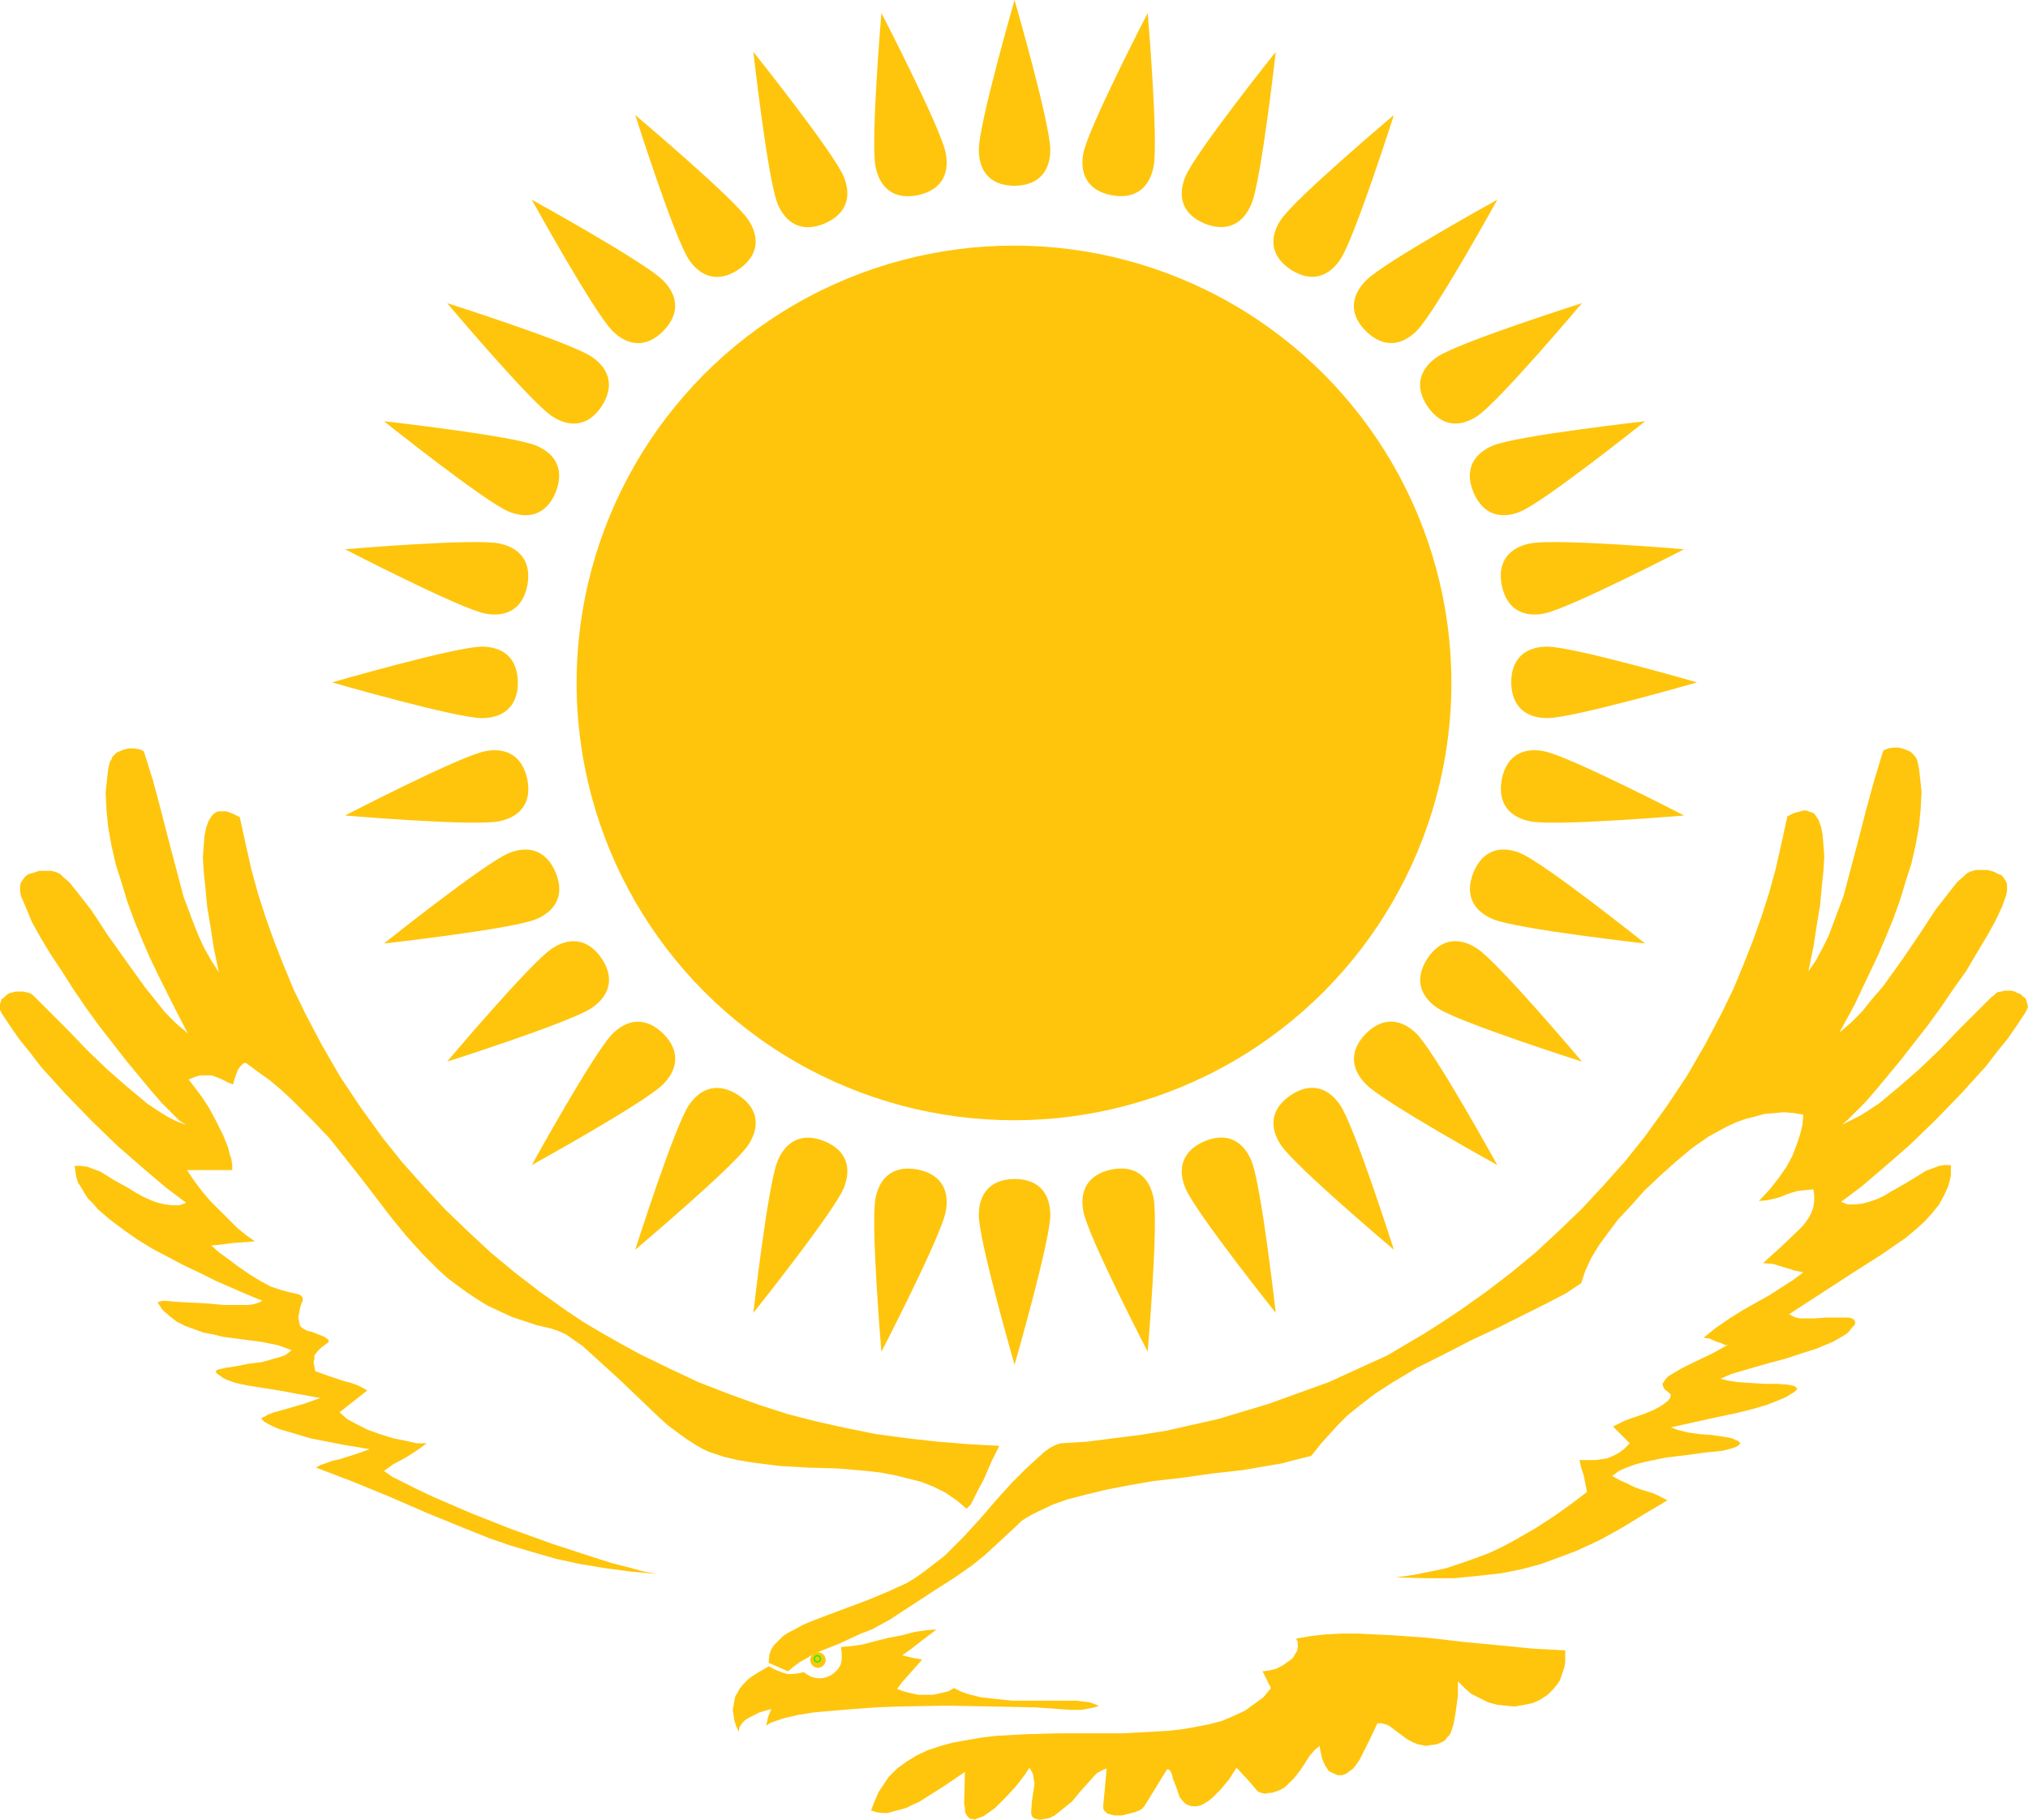 <?xml version="1.0" encoding="UTF-8" standalone="no"?>
<!-- Created with Inkscape (http://www.inkscape.org/) -->
<svg
   xmlns:svg="http://www.w3.org/2000/svg"
   xmlns="http://www.w3.org/2000/svg"
   xmlns:xlink="http://www.w3.org/1999/xlink"
   version="1.0"
   width="624"
   height="560"
   id="Kazakhstan_svg">
  <desc
     id="desc4286">Flag of the Republic of Kazakhstan</desc>
  <defs
     id="defs4288">
    <path
       d="M 0,-76.45 C 4,-76.5 5.5,-79 5.5,-82 C 5.5,-86 0,-105.05 0,-105.05 C 0,-105.05 -5.5,-86 -5.5,-82 C -5.5,-79 -4,-76.45 0,-76.45 L 0,-76.45 z"
       id="be" />
    <path
       d="M -1,15 C -1,5 8,-0.14 15.072,-0.14 C 24.6,-0.14 29.673,5.543 29.673,12.982 C 29.673,17.199 28.899,19.845 26.95,23.881 C 26.95,23.881 11.232,56.487 5.114,69.099 C 4.351,70.672 4.104,72.462 4.104,75.087 C 4.104,79.141 8.046,82.455 12.179,82.556 C 15.946,82.65 20.051,79.052 20.051,74.953 C 20.051,69.973 17.462,67.753 14.803,67.753 C 11.531,67.753 10.228,69.095 10.228,71.387 C 10.228,72.983 11.001,73.674 12.112,73.674 C 14.918,73.674 14.13,69.906 14.13,69.906 C 15.524,70.211 16.669,71.631 16.014,73.405 C 17.034,73.632 17.989,74.166 18.739,75.02 C 17.987,75.748 17.124,76.309 16.014,76.5 C 16.671,78.665 15.793,79.722 13.895,80.167 C 14.278,79.335 14.291,78.569 14.164,77.846 C 11.175,78.694 6.594,77.345 6.594,72.194 C 6.594,67.08 10.152,62.774 16.822,63.85 C 15.235,63.094 14.428,61.545 14.265,59.813 C 15.476,60.284 16.822,60.352 16.822,60.352 C 16.042,58.98 14.958,57.797 15.005,55.103 C 16.242,55.664 17.39,56.703 18.975,56.045 C 16.487,51.163 19.543,44.447 27.318,42.857 C 24.473,46.184 23.079,49.777 23.079,53.354 C 23.079,64.945 26.309,66.893 26.309,74.953 C 26.309,78.324 24.571,81.966 21.128,84.44 L 21.128,84.305 C 23.404,84.913 24.862,86.031 25.7,87.55 C 20.5,89.021 12.941,88.994 8.882,87.401 C 4.216,86.862 0.96,83.291 0,81.479 C -0.96,79.668 -2.824,73.115 0,67.215 C 3.09,60.758 17.661,29.938 22.204,20.249 C 23.168,18.194 23.752,16.015 23.752,13.655 C 23.752,7.72 18.302,5.648 15.207,5.648 C 11.506,5.648 7.738,8.46 7.738,11.973 C 7.738,14.198 8.949,15.539 10.699,15.539 C 14.882,15.539 14.628,11.989 13.794,9.752 C 16.397,10.92 17.91,13.004 17.494,15.203 C 18.968,15.404 20.371,16.101 21.666,17.558 C 20.647,18.841 19.405,19.811 17.494,19.845 C 18.329,23.255 16.04,24.697 13.794,25.497 C 14.504,22.995 14.971,20.114 10.699,20.114 C 7.584,20.114 5.131,19.576 3.701,17.558 C 3.617,20.249 3.364,30.88 3.364,30.88 C 3.185,34.875 8.725,34.761 12.246,33.572 C 10.917,38.173 8.192,40.661 1.884,40.031 C 3.415,40.67 5.046,42.107 5.046,44.876 C 5.046,48.623 2,52.773 0,54 L -1,15 z"
       id="orn" />
    <path
       d="M 0,-35.599 C 0,-35.599 4.753,-39.583 6.367,-37.585 C 8.963,-34.37 -1.615,-18.36 -1.615,-12.721 C -1.615,-3.466 4.575,-0.95 12.219,0.372 C 17.348,1.258 25.7,0 25.7,0 C 24.127,-2.108 23.105,-2.729 20.455,-2.898 C 23.405,-4.425 26.409,-7.742 26.409,-12.905 C 26.409,-20.867 23.123,-24.148 23.123,-33.123 C 23.123,-38.103 27.216,-44.441 27.216,-44.441 C 19.982,-43.719 16.396,-37.036 18.436,-31.696 C 17.285,-31.531 16.239,-31.789 15.341,-32.638 C 14.812,-31.158 15.648,-29.44 16.767,-27.959 C 15.865,-27.479 15.203,-27.767 13.767,-28.063 C 13.903,-26.537 14.82,-24.917 17.061,-23.392 C 10.557,-25.076 6.555,-20.554 6.555,-15.82 C 6.555,-12.245 9.067,-9.682 11.522,-9.682 C 12.315,-9.682 13.481,-10.008 14.138,-10.497 C 14.602,-9.513 14.363,-8.196 13.885,-7.212 C 15.685,-7.687 16.827,-8.753 16.014,-10.972 C 17.396,-11.099 18.496,-11.564 19.244,-12.452 C 18.486,-13.42 17.336,-13.978 16.014,-13.932 C 17.021,-16.004 15.899,-17.164 14.265,-18.104 C 14.265,-18.104 15.304,-13.932 12.65,-13.932 C 11.456,-13.932 10.369,-14.32 10.369,-16.075 C 10.369,-17.603 11.708,-19.719 14.803,-19.585 C 17.898,-19.45 20.407,-17.456 20.407,-12.527 C 20.407,-7.98 16.731,-5.719 11.887,-5.573 C 7.518,-5.438 4.221,-7.799 4.221,-12.295 C 4.221,-18.278 12.88,-31.916 12.88,-37.249 C 12.88,-41.25 9.273,-43.483 5.744,-43.483 C 1.169,-43.483 -2.691,-38.963 -2.691,-38.963 L 0,-35.599 z"
       id="uorn" />
  </defs>
  <use
     transform="matrix(1.961,0.39,-0.39,1.961,312.171,210)"
     id="use3938"
     style="fill:#fec50c;fill-opacity:1"
     x="0"
     y="0"
     width="1000"
     height="500"
     xlink:href="#be" />
  <use
     transform="matrix(1.847,0.765,-0.765,1.847,312.171,210)"
     id="use3940"
     style="fill:#fec50c;fill-opacity:1"
     x="0"
     y="0"
     width="1000"
     height="500"
     xlink:href="#be" />
  <use
     transform="matrix(1.662,1.111,-1.111,1.662,312.171,210)"
     id="use3942"
     style="fill:#fec50c;fill-opacity:1"
     x="0"
     y="0"
     width="1000"
     height="500"
     xlink:href="#be" />
  <use
     transform="matrix(1.414,1.414,-1.414,1.414,312.171,210)"
     id="use3944"
     style="fill:#fec50c;fill-opacity:1"
     x="0"
     y="0"
     width="1000"
     height="500"
     xlink:href="#be" />
  <use
     transform="matrix(1.111,1.662,-1.662,1.111,312.171,210)"
     id="use3946"
     style="fill:#fec50c;fill-opacity:1"
     x="0"
     y="0"
     width="1000"
     height="500"
     xlink:href="#be" />
  <use
     transform="matrix(0.765,1.847,-1.847,0.765,312.171,210)"
     id="use3948"
     style="fill:#fec50c;fill-opacity:1"
     x="0"
     y="0"
     width="1000"
     height="500"
     xlink:href="#be" />
  <use
     transform="matrix(0.39,1.961,-1.961,0.39,312.171,210)"
     id="use3950"
     style="fill:#fec50c;fill-opacity:1"
     x="0"
     y="0"
     width="1000"
     height="500"
     xlink:href="#be" />
  <use
     transform="matrix(0,1.999,-1.999,0,312.171,210)"
     id="use3952"
     style="fill:#fec50c;fill-opacity:1"
     x="0"
     y="0"
     width="1000"
     height="500"
     xlink:href="#be" />
  <use
     transform="matrix(-0.39,1.961,-1.961,-0.39,312.171,210)"
     id="use3954"
     style="fill:#fec50c;fill-opacity:1"
     x="0"
     y="0"
     width="1000"
     height="500"
     xlink:href="#be" />
  <use
     transform="matrix(-0.765,1.847,-1.847,-0.765,312.171,210)"
     id="use3956"
     style="fill:#fec50c;fill-opacity:1"
     x="0"
     y="0"
     width="1000"
     height="500"
     xlink:href="#be" />
  <use
     transform="matrix(-1.111,1.662,-1.662,-1.111,312.171,210)"
     id="use3958"
     style="fill:#fec50c;fill-opacity:1"
     x="0"
     y="0"
     width="1000"
     height="500"
     xlink:href="#be" />
  <use
     transform="matrix(-1.414,1.414,-1.414,-1.414,312.171,210)"
     id="use3960"
     style="fill:#fec50c;fill-opacity:1"
     x="0"
     y="0"
     width="1000"
     height="500"
     xlink:href="#be" />
  <use
     transform="matrix(-1.662,1.111,-1.111,-1.662,312.171,210)"
     id="use3962"
     style="fill:#fec50c;fill-opacity:1"
     x="0"
     y="0"
     width="1000"
     height="500"
     xlink:href="#be" />
  <use
     transform="matrix(-1.847,0.765,-0.765,-1.847,312.171,210)"
     id="use3964"
     style="fill:#fec50c;fill-opacity:1"
     x="0"
     y="0"
     width="1000"
     height="500"
     xlink:href="#be" />
  <use
     transform="matrix(-1.662,-1.111,1.111,-1.662,312.171,210)"
     id="use3974"
     style="fill:#fec50c;fill-opacity:1"
     x="0"
     y="0"
     width="1000"
     height="500"
     xlink:href="#be" />
  <use
     transform="matrix(-1.414,-1.414,1.414,-1.414,312.171,210)"
     id="use3976"
     style="fill:#fec50c;fill-opacity:1"
     x="0"
     y="0"
     width="1000"
     height="500"
     xlink:href="#be" />
  <use
     transform="matrix(-1.111,-1.662,1.662,-1.111,312.171,210)"
     id="use3978"
     style="fill:#fec50c;fill-opacity:1"
     x="0"
     y="0"
     width="1000"
     height="500"
     xlink:href="#be" />
  <use
     transform="matrix(-0.765,-1.847,1.847,-0.765,312.171,210)"
     id="use3980"
     style="fill:#fec50c;fill-opacity:1"
     x="0"
     y="0"
     width="1000"
     height="500"
     xlink:href="#be" />
  <use
     transform="matrix(-0.39,-1.961,1.961,-0.39,312.171,210)"
     id="use3982"
     style="fill:#fec50c;fill-opacity:1"
     x="0"
     y="0"
     width="1000"
     height="500"
     xlink:href="#be" />
  <use
     transform="matrix(0,-1.999,1.999,0,312.171,210)"
     id="use3984"
     style="fill:#fec50c;fill-opacity:1"
     x="0"
     y="0"
     width="1000"
     height="500"
     xlink:href="#be" />
  <use
     transform="matrix(0.39,-1.961,1.961,0.39,312.171,210)"
     id="use3986"
     style="fill:#fec50c;fill-opacity:1"
     x="0"
     y="0"
     width="1000"
     height="500"
     xlink:href="#be" />
  <use
     transform="matrix(0.765,-1.847,1.847,0.765,312.171,210)"
     id="use3988"
     style="fill:#fec50c;fill-opacity:1"
     x="0"
     y="0"
     width="1000"
     height="500"
     xlink:href="#be" />
  <use
     transform="matrix(1.111,-1.662,1.662,1.111,312.171,210)"
     id="use3990"
     style="fill:#fec50c;fill-opacity:1"
     x="0"
     y="0"
     width="1000"
     height="500"
     xlink:href="#be" />
  <use
     transform="matrix(1.414,-1.414,1.414,1.414,312.171,210)"
     id="use3992"
     style="fill:#fec50c;fill-opacity:1"
     x="0"
     y="0"
     width="1000"
     height="500"
     xlink:href="#be" />
  <circle
     cx="0"
     cy="0"
     r="68.7"
     transform="matrix(1.959,0,0,1.959,312,210.171)"
     id="circle3934"
     style="fill:#fec50c;fill-opacity:1" />
  <use
     transform="matrix(1.999,0,0,1.999,312.171,210)"
     id="use3936"
     style="fill:#fec50c;fill-opacity:1"
     x="0"
     y="0"
     width="1000"
     height="500"
     xlink:href="#be" />
  <use
     transform="matrix(-1.961,0.39,-0.39,-1.961,312.171,210)"
     id="use3966"
     style="fill:#fec50c;fill-opacity:1"
     x="0"
     y="0"
     width="1000"
     height="500"
     xlink:href="#be" />
  <use
     transform="matrix(-1.999,0,0,-1.999,312.171,210)"
     id="use3968"
     style="fill:#fec50c;fill-opacity:1"
     x="0"
     y="0"
     width="1000"
     height="500"
     xlink:href="#be" />
  <use
     transform="matrix(-1.961,-0.39,0.39,-1.961,312.171,210)"
     id="use3970"
     style="fill:#fec50c;fill-opacity:1"
     x="0"
     y="0"
     width="1000"
     height="500"
     xlink:href="#be" />
  <use
     transform="matrix(-1.847,-0.765,0.765,-1.847,312.171,210)"
     id="use3972"
     style="fill:#fec50c;fill-opacity:1"
     x="0"
     y="0"
     width="1000"
     height="500"
     xlink:href="#be" />
  <use
     transform="matrix(1.662,-1.111,1.111,1.662,312.171,210)"
     id="use3994"
     style="fill:#fec50c;fill-opacity:1"
     x="0"
     y="0"
     width="1000"
     height="500"
     xlink:href="#be" />
  <use
     transform="matrix(1.847,-0.765,0.765,1.847,312.171,210)"
     id="use3996"
     style="fill:#fec50c;fill-opacity:1"
     x="0"
     y="0"
     width="1000"
     height="500"
     xlink:href="#be" />
  <use
     transform="matrix(1.961,-0.39,0.39,1.961,312.171,210)"
     id="use3998"
     style="fill:#fec50c;fill-opacity:1"
     x="0"
     y="0"
     width="1000"
     height="500"
     xlink:href="#be" />
  <path
     d="M 307.486,444.951 L 305.164,449.594 L 302.584,455.527 L 301.037,458.365 L 299.747,460.944 L 298.715,463.008 L 297.425,464.298 L 294.33,461.718 L 290.976,459.396 L 287.365,457.591 L 283.496,456.043 L 279.368,455.011 L 275.241,453.979 L 271.114,453.205 L 266.728,452.69 L 257.7,451.916 L 248.671,451.658 L 239.901,451.142 L 231.646,450.11 L 227.003,449.336 L 222.618,448.304 L 220.296,447.53 L 217.974,446.757 L 215.911,445.725 L 214.105,444.693 L 211.267,442.887 L 208.43,440.823 L 205.334,438.502 L 202.497,435.922 L 196.564,430.247 L 190.631,424.572 L 184.698,419.155 L 179.281,414.254 L 176.701,412.448 L 174.122,410.642 L 171.8,409.611 L 169.478,408.837 L 165.093,407.805 L 161.224,406.515 L 157.354,405.225 L 153.485,403.42 L 150.131,401.872 L 146.778,399.808 L 143.683,397.745 L 140.845,395.681 L 137.749,393.359 L 135.17,391.038 L 132.59,388.458 L 130.011,385.878 L 125.11,380.461 L 120.466,374.786 L 111.18,362.662 L 101.377,350.28 L 95.702,344.347 L 89.769,338.414 L 86.416,335.319 L 83.062,332.481 L 79.451,329.902 L 75.582,327.064 L 74.808,327.322 L 74.034,328.096 L 73.26,329.128 L 72.744,330.418 L 71.97,332.739 L 71.712,333.771 L 69.907,332.997 L 68.359,332.223 L 66.553,331.449 L 65.005,330.933 L 61.652,330.933 L 59.846,331.449 L 58.041,332.223 L 59.846,334.545 L 62.168,337.64 L 64.489,341.252 L 66.553,345.121 L 68.617,349.248 L 70.165,353.118 L 70.68,355.181 L 71.196,356.729 L 71.454,358.535 L 71.454,360.083 L 68.617,360.083 L 57.525,360.083 L 59.588,363.178 L 61.91,366.274 L 64.489,369.369 L 67.327,372.207 L 70.165,375.044 L 73.002,377.882 L 75.84,380.203 L 78.419,382.009 L 75.582,382.267 L 71.712,382.525 L 67.843,383.041 L 65.005,383.299 L 67.327,385.363 L 70.165,387.426 L 73.26,389.748 L 76.613,392.069 L 79.967,394.133 L 83.32,395.939 L 86.416,396.971 L 89.253,397.745 L 90.543,398.002 L 91.575,398.26 L 92.349,398.518 L 92.865,399.034 L 93.123,399.292 L 93.123,400.324 L 92.865,400.84 L 92.349,402.388 L 92.091,403.936 L 91.833,404.967 L 91.833,405.741 L 92.091,407.031 L 92.349,408.063 L 92.865,408.579 L 93.639,409.095 L 94.671,409.611 L 95.96,409.869 L 97.25,410.384 L 98.54,410.9 L 99.83,411.416 L 100.862,412.19 L 101.119,412.448 L 101.119,412.964 L 100.862,413.222 L 99.83,413.996 L 98.798,414.77 L 97.766,415.802 L 96.734,417.091 L 96.734,418.123 L 96.476,419.155 L 96.734,420.445 L 96.992,421.993 L 101.377,423.54 L 106.021,425.088 L 108.084,425.604 L 110.148,426.378 L 111.696,427.152 L 112.986,427.926 L 104.473,434.632 L 106.795,436.696 L 109.632,438.244 L 113.243,440.05 L 116.855,441.339 L 120.982,442.629 L 124.852,443.403 L 128.205,444.177 L 131.301,444.177 L 128.463,446.241 L 124.852,448.562 L 120.982,450.626 L 118.145,452.69 L 120.724,454.495 L 124.336,456.301 L 128.463,458.365 L 133.364,460.686 L 144.714,465.587 L 157.096,470.489 L 169.994,475.132 L 182.634,479.259 L 188.309,481.065 L 193.468,482.355 L 198.112,483.644 L 202.239,484.418 L 193.984,483.644 L 186.246,482.613 L 178.507,481.323 L 171.284,479.775 L 164.061,477.711 L 157.096,475.648 L 150.389,473.326 L 143.94,470.747 L 131.301,465.587 L 119.434,460.428 L 113.759,458.107 L 108.084,455.785 L 102.667,453.721 L 97.25,451.658 L 98.54,450.884 L 100.088,450.368 L 102.151,449.594 L 104.473,449.078 L 109.374,447.53 L 113.759,445.983 L 106.021,444.693 L 95.444,442.629 L 90.285,441.081 L 85.9,439.792 L 84.094,439.018 L 82.546,438.244 L 81.257,437.47 L 80.483,436.696 L 80.483,436.438 L 80.741,436.18 L 81.515,435.922 L 82.289,435.406 L 84.352,434.632 L 87.19,433.859 L 93.381,432.053 L 98.54,430.247 L 85.9,427.926 L 76.098,426.378 L 72.486,425.604 L 69.649,424.572 L 68.617,424.056 L 67.585,423.282 L 66.811,422.766 L 66.295,421.993 L 67.069,421.477 L 69.391,420.961 L 72.744,420.445 L 76.613,419.671 L 80.741,419.155 L 84.352,418.123 L 86.158,417.607 L 87.706,417.091 L 88.737,416.317 L 89.769,415.544 L 87.706,414.77 L 85.642,413.996 L 83.062,413.48 L 80.483,412.964 L 74.55,412.19 L 68.617,411.416 L 65.521,410.642 L 62.684,410.127 L 59.846,409.095 L 57.009,408.063 L 54.429,406.773 L 52.107,404.967 L 50.044,403.162 L 48.496,400.84 L 49.012,400.582 L 50.044,400.324 L 51.334,400.324 L 53.397,400.582 L 58.041,400.84 L 63.2,401.098 L 68.875,401.614 L 76.098,401.614 L 78.161,401.356 L 79.709,400.84 L 80.741,400.324 L 74.55,397.745 L 66.295,394.133 L 61.652,391.811 L 56.751,389.49 L 51.85,386.91 L 46.948,384.331 L 42.305,381.493 L 37.92,378.398 L 33.792,375.302 L 30.181,372.207 L 28.633,370.401 L 27.086,368.853 L 26.054,367.305 L 25.022,365.5 L 23.99,363.952 L 23.474,362.146 L 23.216,360.599 L 22.958,358.793 L 24.764,358.793 L 26.828,359.051 L 28.891,359.825 L 30.955,360.599 L 35.082,363.178 L 39.725,365.758 L 41.789,367.048 L 44.111,368.337 L 46.432,369.369 L 48.496,370.143 L 50.818,370.659 L 52.881,370.917 L 55.203,370.917 L 57.267,370.143 L 51.076,365.5 L 44.111,359.567 L 36.114,352.602 L 28.117,344.863 L 20.121,336.609 L 12.64,328.354 L 9.286,323.969 L 5.933,319.841 L 3.095,315.714 L 0.516,311.845 L 0,310.813 L 0,309.007 L 0.258,308.233 L 0.516,307.459 L 1.29,306.943 L 2.064,306.169 L 2.838,305.654 L 3.869,305.396 L 4.901,305.138 L 6.965,305.138 L 8.255,305.396 L 9.286,305.654 L 10.318,306.427 L 11.092,307.201 L 15.735,311.845 L 21.153,317.262 L 26.828,323.195 L 33.019,329.128 L 39.21,334.545 L 45.401,339.704 L 48.496,341.768 L 51.334,343.573 L 54.429,345.121 L 57.267,346.153 L 55.203,344.863 L 52.881,342.542 L 49.786,339.446 L 46.432,335.577 L 38.952,326.548 L 30.697,315.972 L 26.57,310.297 L 22.7,304.622 L 19.089,298.947 L 15.477,293.53 L 12.382,288.37 L 9.802,283.727 L 7.997,279.342 L 6.449,275.73 L 6.191,274.441 L 6.191,272.377 L 6.449,271.603 L 6.965,270.829 L 7.481,270.055 L 7.997,269.539 L 8.771,269.024 L 10.576,268.508 L 12.124,267.992 L 15.735,267.992 L 16.767,268.25 L 17.541,268.508 L 18.573,269.024 L 19.347,269.797 L 21.41,271.603 L 23.474,274.183 L 28.117,280.116 L 33.019,287.597 L 38.694,295.593 L 44.627,303.848 L 47.722,307.717 L 50.818,311.587 L 54.171,314.94 L 57.783,318.036 L 53.397,309.523 L 48.496,299.721 L 45.916,294.303 L 43.595,288.886 L 41.273,283.211 L 39.21,277.536 L 37.404,271.603 L 35.598,265.928 L 34.308,260.253 L 33.277,254.578 L 32.761,249.161 L 32.503,244.002 L 32.761,241.422 L 33.019,239.1 L 33.277,236.779 L 33.792,234.457 L 34.308,233.683 L 34.566,232.909 L 35.34,232.136 L 35.856,231.62 L 37.662,230.846 L 39.468,230.33 L 41.273,230.33 L 42.821,230.588 L 43.595,230.846 L 44.111,231.104 L 44.369,231.62 L 44.627,232.394 L 47.206,240.648 L 49.528,249.419 L 51.85,258.447 L 54.171,267.218 L 56.493,275.988 L 59.588,284.243 L 61.136,288.112 L 62.942,291.982 L 65.005,295.593 L 67.327,299.205 L 65.779,291.724 L 64.747,285.017 L 63.716,278.826 L 63.2,273.151 L 62.684,268.25 L 62.426,263.864 L 62.684,260.253 L 62.942,257.158 L 63.458,254.578 L 64.231,252.514 L 64.747,251.74 L 65.263,250.967 L 65.779,250.451 L 66.553,249.935 L 67.327,249.677 L 69.649,249.677 L 71.712,250.451 L 73.776,251.482 L 75.582,259.737 L 77.387,267.734 L 79.451,275.215 L 81.773,282.437 L 84.352,289.66 L 87.19,296.883 L 90.285,304.364 L 93.897,311.845 L 96.476,316.746 L 99.056,321.647 L 101.893,326.548 L 104.731,331.449 L 107.826,336.093 L 110.922,340.736 L 114.275,345.379 L 117.629,350.022 L 123.82,357.761 L 130.269,364.984 L 136.976,372.207 L 143.94,378.914 L 151.163,385.62 L 158.644,391.811 L 166.383,397.745 L 174.379,403.42 L 179.797,407.031 L 185.472,410.384 L 191.405,413.738 L 197.08,416.833 L 206.108,421.219 L 214.879,425.346 L 224.165,428.957 L 233.452,432.311 L 242.222,435.148 L 251.251,437.47 L 260.537,439.534 L 269.566,441.339 L 279.11,442.629 L 288.397,443.661 L 297.941,444.435 L 307.486,444.951"
     id="path13"
     style="fill:#fec50c;fill-opacity:1;fill-rule:evenodd;stroke:none" />
  <path
     d="M 330.96,523.37 L 335.345,523.886 L 337.409,524.66 L 337.925,524.918 L 337.925,525.176 L 337.409,525.176 L 336.893,525.434 L 332.766,526.208 L 329.412,526.208 L 318.578,525.434 L 305.422,525.176 L 291.234,524.918 L 276.531,525.176 L 269.566,525.434 L 262.601,525.95 L 256.41,526.465 L 250.477,526.981 L 245.576,527.755 L 241.191,528.787 L 239.643,529.303 L 238.095,529.819 L 236.805,530.335 L 235.773,531.109 L 236.289,528.529 L 237.321,525.95 L 235.515,526.465 L 233.71,526.981 L 232.162,527.755 L 230.614,528.529 L 229.325,529.303 L 228.293,530.335 L 227.519,531.625 L 227.261,532.914 L 226.487,531.109 L 225.971,529.561 L 225.713,527.755 L 225.455,526.208 L 225.713,524.918 L 225.971,523.37 L 226.229,522.08 L 227.003,520.79 L 227.519,519.759 L 228.551,518.469 L 229.582,517.437 L 230.614,516.405 L 233.452,514.599 L 236.547,512.794 C 238.219,513.808 240.098,514.542 241.964,515.115 C 243.583,515.33 245.508,515.068 247.382,514.599 C 250.53,517.372 254.74,517.03 257.442,514.083 C 257.935,513.546 258.53,512.722 258.732,512.02 C 259.158,510.532 259.076,508.583 258.732,506.861 L 261.827,506.603 L 265.439,506.087 L 269.308,505.055 L 273.435,504.023 L 277.563,503.249 L 281.432,502.217 L 285.043,501.702 L 288.139,501.444 L 286.849,502.475 L 283.754,504.797 L 280.142,507.635 L 277.563,509.44 L 280.916,510.214 L 283.754,510.73 L 281.69,513.052 L 279.626,515.373 L 277.563,517.695 L 276.015,519.759 L 278.078,520.532 L 280.142,521.048 L 282.464,521.564 L 287.107,521.564 L 289.429,521.048 L 291.75,520.532 L 293.556,519.501 L 295.62,520.532 L 297.683,521.306 L 299.747,521.822 L 301.811,522.338 L 306.454,522.854 L 311.355,523.37 L 330.96,523.37"
     id="path17"
     style="fill:#fec50c;fill-opacity:1;fill-rule:evenodd;stroke:none" />
  <path
     d="M 251.767,508.666 L 252.541,508.924 L 253.315,509.182 L 253.573,509.956 L 253.83,510.73 L 253.573,511.504 L 253.315,512.278 L 252.541,512.794 L 250.735,512.794 L 250.219,512.278 L 249.703,511.504 L 249.445,510.73 L 249.703,509.956 L 250.219,509.182 L 250.735,508.924 L 251.767,508.666"
     id="path21"
     style="fill:#fec50c;fill-opacity:1;fill-rule:evenodd;stroke:none" />
  <path
     d="M 251.509,509.698 L 252.025,509.956 L 252.283,510.472 L 252.025,510.988 L 251.509,511.246 L 250.993,510.988 L 250.735,510.472 L 250.993,509.956 L 251.509,509.698"
     id="path25"
     style="fill:#fec50c;fill-opacity:1;fill-rule:evenodd;stroke:none" />
  <path
     d="M 251.677,513.251 C 250.371,513.252 249.311,512.193 249.311,510.887 C 249.311,509.58 250.371,508.521 251.677,508.522 C 252.984,508.521 254.043,509.58 254.043,510.887 C 254.043,512.193 252.984,513.252 251.677,513.251 z"
     id="path3166"
     style="fill:#fec50c;fill-opacity:1;stroke:none;stroke-opacity:1" />
  <path
     d="M 443.945,536.01 L 442.14,536.784 L 440.334,537.042 L 438.786,537.3 L 437.496,537.042 L 436.207,536.784 L 434.917,536.268 L 433.885,535.752 L 432.595,534.978 L 430.532,533.43 L 428.468,531.883 L 427.436,531.109 L 426.146,530.593 L 425.114,530.335 L 423.825,530.335 L 421.503,535.236 L 418.408,541.427 L 417.376,542.975 L 416.344,544.265 L 415.312,545.038 L 414.28,545.812 L 412.99,546.328 L 411.701,546.328 L 410.411,545.812 L 408.863,545.038 L 408.347,544.265 L 407.831,543.491 L 407.315,542.459 L 406.799,541.169 L 406.284,538.847 L 406.026,537.3 L 404.478,538.59 L 402.93,540.395 L 401.64,542.459 L 400.093,544.78 L 398.287,547.102 L 396.481,548.908 L 395.449,549.94 L 394.16,550.714 L 392.87,551.229 L 391.322,551.745 L 390.548,551.745 L 389.258,552.003 L 387.969,551.745 L 386.937,551.229 L 383.841,547.618 L 380.488,544.007 L 378.166,547.618 L 375.587,550.714 L 374.297,552.003 L 373.007,553.293 L 371.717,554.325 L 370.427,555.099 L 369.396,555.615 L 368.106,555.873 L 366.816,555.873 L 365.784,555.615 L 364.752,555.099 L 363.978,554.325 L 362.947,553.035 L 362.431,551.487 L 361.915,549.94 L 360.883,547.36 L 360.625,546.07 L 360.109,545.038 L 359.593,544.523 L 359.077,544.523 L 352.112,555.873 L 351.081,556.904 L 349.275,557.678 L 347.211,558.194 L 345.148,558.71 L 342.826,558.71 L 341.02,558.194 L 340.504,557.936 L 339.73,557.162 L 339.472,556.647 L 339.472,555.615 L 340.504,544.265 L 339.73,544.523 L 338.699,545.038 L 337.667,545.554 L 336.635,546.586 L 334.571,548.908 L 332.25,551.487 L 329.928,554.325 L 327.09,556.647 L 325.801,557.678 L 324.511,558.71 L 322.963,559.484 L 321.673,559.742 L 319.868,560 L 318.578,559.742 L 318.062,559.484 L 317.546,558.968 L 317.288,558.194 L 317.288,557.42 L 317.546,554.067 L 318.062,550.714 L 318.32,548.908 L 318.062,547.36 L 317.804,545.812 L 316.772,544.007 L 315.224,546.328 L 312.645,549.682 L 309.549,553.035 L 306.196,556.389 L 304.39,557.678 L 302.584,558.968 L 301.037,559.484 L 299.747,560 L 299.231,559.742 L 298.457,559.742 L 297.941,559.226 L 297.683,558.968 L 297.167,558.194 L 296.909,557.42 L 296.909,556.389 L 296.651,555.099 L 296.909,545.296 L 290.46,549.682 L 282.722,554.583 L 280.916,555.357 L 278.852,556.389 L 277.047,556.904 L 274.983,557.42 L 273.177,557.936 L 271.372,557.936 L 269.566,557.678 L 268.018,557.162 L 268.792,555.099 L 269.566,553.293 L 270.34,551.487 L 271.372,549.94 L 272.403,548.392 L 273.435,546.844 L 274.725,545.554 L 276.015,544.265 L 278.852,542.201 L 282.206,540.137 L 285.559,538.59 L 289.429,537.3 L 293.298,536.268 L 297.683,535.494 L 302.069,534.72 L 306.454,534.204 L 315.998,533.688 L 325.801,533.43 L 345.405,533.43 L 350.307,533.172 L 354.95,532.914 L 359.593,532.656 L 363.978,532.141 L 368.364,531.367 L 372.233,530.593 L 376.102,529.561 L 379.714,528.013 L 383.067,526.465 L 385.905,524.402 L 388.742,522.338 L 391.064,519.501 L 388.484,514.341 L 390.548,514.083 L 392.612,513.568 L 394.675,512.536 L 396.481,511.246 L 397.255,510.73 L 398.029,509.956 L 398.545,508.924 L 399.061,508.15 L 399.319,507.119 L 399.319,505.313 L 398.803,504.281 L 403.188,503.507 L 407.831,502.991 L 412.732,502.733 L 417.892,502.733 L 428.468,503.249 L 439.302,504.023 L 450.394,505.313 L 461.229,506.345 L 471.805,507.377 L 481.607,507.893 L 481.607,511.504 L 481.349,513.052 L 480.833,514.599 L 480.317,516.147 L 479.802,517.437 L 479.028,518.469 L 477.996,519.759 L 476.19,521.564 L 473.868,523.112 L 471.547,524.144 L 468.967,524.66 L 466.13,525.176 L 463.292,524.918 L 460.713,524.66 L 457.875,523.886 L 455.296,522.596 L 452.716,521.306 L 450.652,519.501 L 448.589,517.437 L 448.589,521.822 L 447.815,527.497 L 447.299,530.335 L 446.525,532.914 L 446.009,533.946 L 445.235,534.72 L 444.719,535.494 L 443.945,536.01 M 236.547,511.762 L 242.48,514.341 L 244.028,513.052 L 246.092,511.504 L 248.413,510.214 L 250.477,508.924 L 258.216,505.829 L 264.923,502.733 L 268.276,501.444 L 271.114,499.896 L 273.951,498.348 L 276.273,496.8 L 282.206,492.931 L 288.139,489.062 L 293.814,485.45 L 298.973,481.839 L 302.842,478.743 L 305.938,475.906 L 309.291,472.81 L 312.903,469.457 L 314.193,468.167 L 315.74,467.135 L 317.546,466.103 L 319.61,465.072 L 323.995,463.008 L 328.38,461.46 L 334.313,459.912 L 340.762,458.365 L 347.469,457.075 L 354.95,455.785 L 363.978,454.753 L 373.007,453.463 L 382.293,452.432 L 391.322,450.884 L 394.417,450.368 L 397.255,449.594 L 400.351,448.82 L 403.446,448.046 L 406.541,444.177 L 411.443,438.76 L 414.796,435.406 L 418.666,432.311 L 423.051,428.957 L 428.21,425.604 L 435.949,420.961 L 444.203,416.833 L 452.716,412.448 L 460.971,408.579 L 468.709,404.709 L 475.932,401.098 L 481.865,398.002 L 486.508,394.907 L 487.798,391.038 L 489.604,387.168 L 491.926,383.299 L 494.763,379.43 L 497.859,375.302 L 501.728,371.175 L 505.855,366.532 L 511.014,361.63 L 515.658,357.503 L 520.559,353.376 L 523.138,351.57 L 525.718,349.764 L 528.556,348.217 L 531.393,346.669 L 534.231,345.379 L 537.068,344.347 L 540.164,343.573 L 543.001,342.8 L 546.097,342.542 L 548.934,342.284 L 552.03,342.542 L 554.867,343.057 L 554.609,346.153 L 553.835,349.248 L 552.804,352.344 L 551.514,355.697 L 549.708,359.051 L 547.386,362.404 L 544.549,366.016 L 541.195,369.627 L 543.775,369.369 L 546.097,368.853 L 547.902,368.337 L 549.708,367.563 L 551.256,367.048 L 553.062,366.532 L 555.383,366.274 L 557.963,366.016 L 558.221,367.821 L 558.221,369.627 L 557.963,371.433 L 557.447,372.981 L 556.673,374.528 L 555.641,376.076 L 554.609,377.366 L 553.32,378.656 L 547.902,383.815 L 542.485,388.716 L 545.581,388.974 L 548.934,390.006 L 552.288,391.038 L 554.867,391.554 L 551.772,393.875 L 548.16,396.197 L 544.549,398.518 L 540.422,400.84 L 536.294,403.162 L 532.167,405.741 L 528.04,408.579 L 524.17,411.674 L 525.976,411.932 L 528.298,412.964 L 529.329,413.222 L 530.361,413.738 L 531.135,413.996 L 531.909,413.738 L 526.75,416.575 L 520.301,419.671 L 517.205,421.219 L 514.626,422.766 L 513.336,423.54 L 512.562,424.314 L 512.046,425.088 L 511.53,425.862 L 511.788,426.894 L 512.304,427.668 L 513.336,428.442 L 514.11,429.215 L 513.852,430.247 L 513.336,431.021 L 512.304,431.795 L 511.272,432.569 L 508.951,433.859 L 505.855,435.148 L 502.76,436.18 L 499.922,437.212 L 497.859,438.244 L 496.311,439.018 L 501.47,444.177 L 499.664,445.983 L 497.859,447.272 L 496.311,448.046 L 494.505,448.82 L 490.894,449.336 L 485.993,449.336 L 486.508,451.658 L 487.282,453.979 L 487.798,456.559 L 488.314,459.138 L 483.929,462.492 L 478.512,466.361 L 472.579,470.231 L 465.872,474.1 L 462.002,476.164 L 458.133,477.969 L 454.006,479.517 L 449.62,481.065 L 444.977,482.613 L 440.076,483.644 L 434.917,484.676 L 429.5,485.45 L 439.044,485.708 L 447.299,485.708 L 455.038,484.934 L 462.002,484.16 L 468.451,482.871 L 474.126,481.323 L 479.802,479.259 L 485.219,477.196 L 492.441,473.842 L 499.406,469.973 L 506.113,465.845 L 513.078,461.718 L 508.951,459.654 L 504.823,458.365 L 502.76,457.591 L 500.696,456.559 L 498.374,455.527 L 496.053,454.237 L 498.117,452.69 L 500.438,451.658 L 503.276,450.626 L 506.371,449.852 L 512.562,448.562 L 519.011,447.788 L 524.686,447.014 L 529.845,446.499 L 531.909,445.983 L 533.715,445.467 L 534.747,444.951 L 535.52,444.177 L 535.262,443.919 L 534.747,443.403 L 533.973,443.145 L 532.941,442.629 L 530.103,442.113 L 526.492,441.597 L 522.88,441.339 L 519.269,440.823 L 516.174,440.05 L 514.11,439.276 L 521.075,437.728 L 528.04,436.18 L 534.231,434.89 L 539.39,433.601 L 543.775,432.311 L 547.644,430.763 L 549.45,429.989 L 550.74,429.215 L 552.03,428.442 L 553.062,427.41 L 552.804,427.152 L 552.288,426.636 L 551.256,426.378 L 549.966,426.12 L 546.613,425.862 L 542.743,425.862 L 538.616,425.604 L 534.747,425.346 L 531.393,424.83 L 529.329,424.314 L 531.135,423.54 L 532.941,422.766 L 539.132,420.961 L 544.549,419.413 L 549.45,418.123 L 554.093,416.575 L 558.995,415.028 L 563.896,412.964 L 566.217,411.674 L 568.281,410.384 L 569.055,409.611 L 569.829,408.579 L 570.603,407.805 L 570.861,407.031 L 570.603,406.257 L 569.829,405.741 L 569.055,405.483 L 561.832,405.483 L 558.479,405.741 L 553.835,405.741 L 552.546,405.483 L 551.514,404.967 L 550.482,404.451 L 560.8,397.745 L 570.345,391.554 L 578.857,386.136 L 586.338,380.977 L 589.434,378.398 L 592.271,375.818 L 594.593,373.239 L 596.656,370.659 L 598.204,367.821 L 599.494,364.984 L 600.268,361.888 L 600.268,358.535 L 598.462,358.535 L 596.656,358.793 L 594.593,359.567 L 592.529,360.341 L 588.402,362.92 L 584.016,365.5 L 581.695,366.79 L 579.631,368.079 L 577.31,369.111 L 574.988,369.885 L 572.924,370.401 L 570.861,370.659 L 568.539,370.659 L 566.475,369.885 L 572.666,365.242 L 579.631,359.309 L 587.628,352.344 L 595.625,344.605 L 603.621,336.351 L 611.102,328.096 L 614.456,323.711 L 617.809,319.583 L 620.647,315.456 L 623.226,311.587 L 623.742,310.555 L 624,309.781 L 623.742,308.749 L 623.484,307.975 L 623.226,307.201 L 622.452,306.685 L 621.678,305.912 L 620.904,305.654 L 619.873,305.138 L 618.841,304.88 L 616.777,304.88 L 615.745,305.138 L 614.456,305.396 L 613.682,306.169 L 612.65,306.943 L 608.007,311.587 L 602.589,317.004 L 596.914,322.937 L 590.723,328.87 L 584.532,334.287 L 578.341,339.446 L 575.246,341.51 L 572.408,343.315 L 569.313,344.863 L 566.733,346.153 L 568.539,344.605 L 570.861,342.284 L 573.956,339.188 L 577.31,335.319 L 584.79,326.29 L 593.045,315.714 L 597.172,310.039 L 601.042,304.364 L 604.911,298.947 L 608.265,293.272 L 611.36,288.112 L 613.94,283.469 L 616.003,279.084 L 617.293,275.473 L 617.551,274.183 L 617.551,272.119 L 617.293,271.345 L 616.777,270.571 L 616.261,269.797 L 615.745,269.282 L 614.971,269.024 L 613.424,268.25 L 611.618,267.734 L 608.007,267.734 L 606.975,267.992 L 606.201,268.25 L 605.169,268.766 L 604.395,269.539 L 602.331,271.345 L 600.268,273.925 L 595.625,279.858 L 590.723,287.339 L 585.306,295.335 L 579.373,303.59 L 576.02,307.459 L 572.924,311.329 L 569.571,314.682 L 565.959,317.778 L 570.603,309.265 L 575.246,299.463 L 577.826,294.045 L 580.147,288.628 L 582.469,282.953 L 584.532,277.278 L 586.338,271.345 L 588.144,265.67 L 589.434,259.995 L 590.465,254.32 L 590.981,248.903 L 591.239,243.744 L 590.981,241.164 L 590.723,238.843 L 590.465,236.521 L 589.95,234.199 L 589.692,233.425 L 589.176,232.652 L 588.402,231.878 L 587.886,231.362 L 586.08,230.588 L 584.274,230.072 L 582.469,230.072 L 580.921,230.33 L 580.405,230.588 L 579.631,230.846 L 579.373,231.362 L 579.115,232.136 L 576.536,240.648 L 574.214,249.161 L 571.892,258.189 L 569.571,266.96 L 567.249,275.73 L 564.154,283.985 L 562.606,288.112 L 560.8,291.724 L 558.737,295.593 L 556.415,298.947 L 557.963,291.466 L 558.995,284.759 L 560.026,278.568 L 560.542,272.893 L 561.058,267.992 L 561.316,263.606 L 561.058,259.995 L 560.8,256.9 L 560.284,254.32 L 559.51,252.256 L 558.995,251.482 L 558.479,250.709 L 557.963,250.193 L 557.189,249.935 L 556.415,249.677 L 555.641,249.419 L 554.867,249.419 L 554.093,249.677 L 552.03,250.193 L 549.966,251.224 L 548.16,259.479 L 546.355,267.476 L 544.291,274.957 L 541.969,282.179 L 539.39,289.402 L 536.552,296.625 L 533.457,304.106 L 529.845,311.587 L 527.266,316.488 L 524.686,321.389 L 521.849,326.29 L 519.011,331.191 L 515.916,335.835 L 512.82,340.478 L 509.467,345.121 L 506.113,349.764 L 499.922,357.503 L 493.473,364.726 L 486.766,371.949 L 479.802,378.656 L 472.579,385.363 L 465.098,391.554 L 457.359,397.487 L 449.362,403.162 L 443.945,406.773 L 438.27,410.384 L 432.595,413.738 L 426.92,417.091 L 417.892,421.219 L 408.863,425.346 L 399.577,428.699 L 390.29,432.053 L 382.551,434.375 L 374.813,436.696 L 366.816,438.502 L 358.819,440.308 L 350.823,441.597 L 342.568,442.629 L 334.571,443.661 L 326.317,444.177 L 325.543,444.435 L 324.769,444.693 L 323.221,445.467 L 321.415,446.757 L 318.836,449.078 L 315.482,452.174 L 311.355,456.301 L 306.454,461.718 L 301.811,467.135 L 296.394,473.068 L 293.556,475.906 L 290.718,478.743 L 287.365,481.323 L 284.012,483.902 L 281.432,485.708 L 278.852,487.256 L 276.015,488.546 L 273.177,489.835 L 266.986,492.415 L 260.795,494.737 L 254.604,497.058 L 249.187,499.122 L 246.866,500.154 L 244.544,501.444 L 242.48,502.475 L 240.933,503.507 L 239.385,505.055 L 238.095,506.345 L 237.321,507.635 L 236.805,508.924 L 236.547,510.73 L 236.547,511.762"
     id="path29"
     style="fill:#fec50c;fill-opacity:1;fill-rule:evenodd;stroke:none" />
  <path
     d="M 251.493,511.468 C 250.96,511.468 250.528,511.037 250.528,510.504 C 250.528,509.971 250.96,509.539 251.493,509.539 C 252.026,509.539 252.458,509.971 252.458,510.504 C 252.458,511.037 252.026,511.468 251.493,511.468 z"
     id="path3938"
     style="fill:#fec50c;fill-opacity:1;stroke:#00ff00;stroke-width:0.381;stroke-miterlimit:4;stroke-dasharray:none;stroke-opacity:1" />
</svg>
